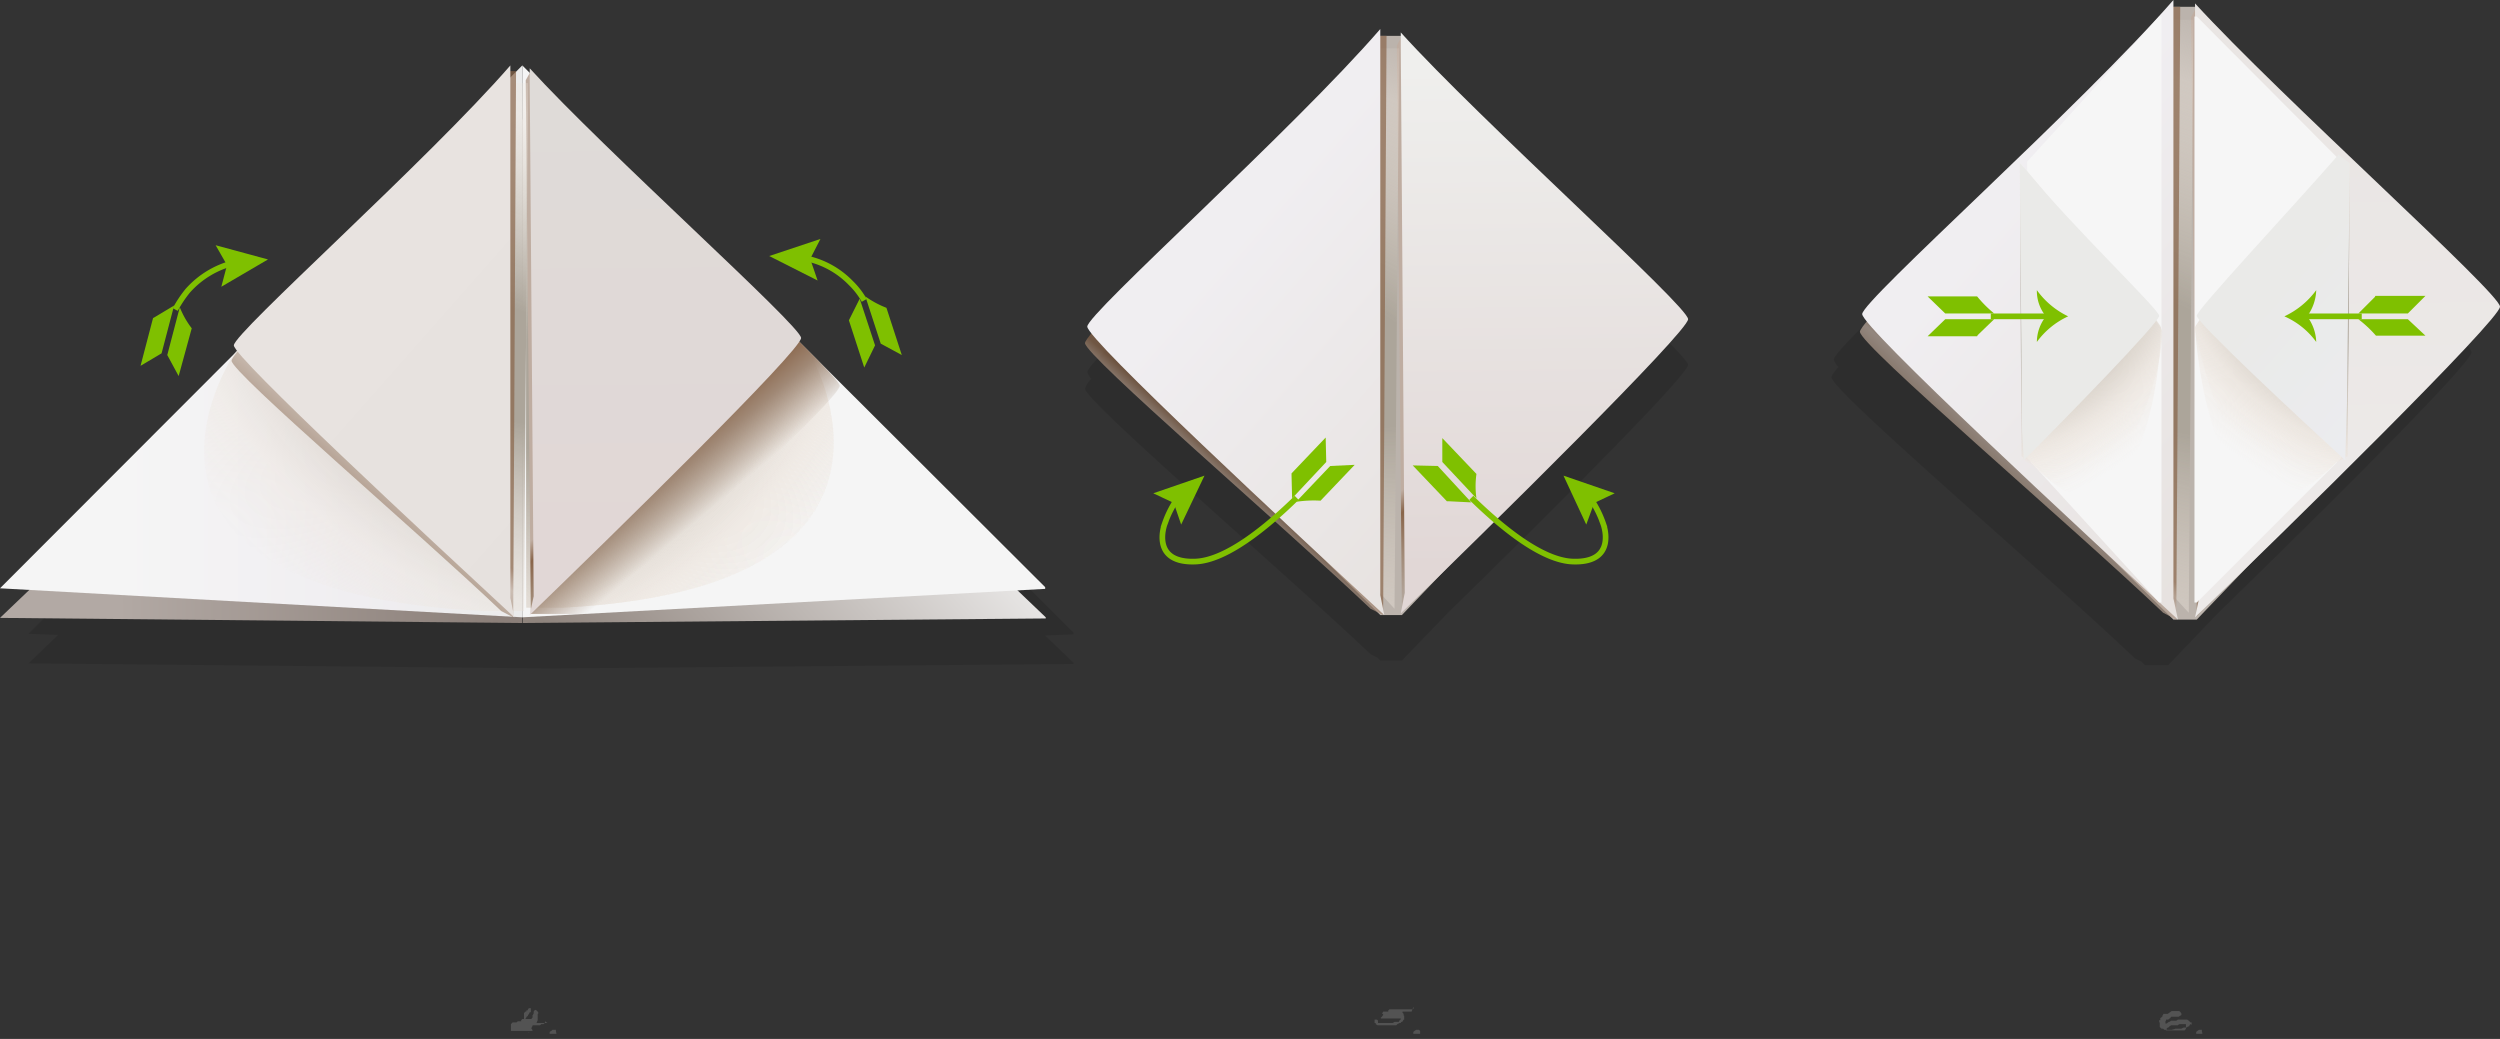 <svg xmlns="http://www.w3.org/2000/svg" xmlns:xlink="http://www.w3.org/1999/xlink" viewBox="0 0 439.4 182.6"><rect x="0" y="0" width="439.4" height="182.6" fill="#333333" stroke="none"/><defs><style>.cls-1{opacity:0.16;}.cls-2{fill:#fff;}.cls-3{opacity:0.11;}.cls-4{fill:url(#linear-gradient);}.cls-5{fill:url(#linear-gradient-2);}.cls-6{fill:url(#linear-gradient-3);}.cls-7{fill:url(#linear-gradient-4);}.cls-8{fill:url(#radial-gradient);}.cls-9{fill:url(#linear-gradient-5);}.cls-10{fill:url(#linear-gradient-6);}.cls-11{fill:url(#radial-gradient-3);}.cls-12{opacity:0.7;}.cls-13{fill:url(#linear-gradient-7);}.cls-14{fill:url(#linear-gradient-8);}.cls-15{fill:#bbb3ac;}.cls-16{fill:url(#linear-gradient-9);}.cls-17{fill:url(#linear-gradient-10);}.cls-18{fill:url(#radial-gradient-5);}.cls-19{fill:url(#linear-gradient-11);}.cls-20{fill:url(#linear-gradient-12);}.cls-21{fill:url(#linear-gradient-13);}.cls-22{fill:url(#linear-gradient-14);}.cls-23{fill:url(#radial-gradient-7);}.cls-24{fill:url(#linear-gradient-15);}.cls-25{fill:url(#linear-gradient-16);}.cls-26{fill:#f6f6f6;}.cls-27{fill:url(#radial-gradient-9);}.cls-28{fill:url(#radial-gradient-10);}.cls-29{fill:url(#linear-gradient-17);}.cls-30{fill:url(#radial-gradient-11);}.cls-31{fill:url(#radial-gradient-12);}.cls-32{fill:url(#linear-gradient-18);}.cls-33{fill:none;stroke:#7fc000;stroke-miterlimit:10;}.cls-34{fill:#7fc000;}</style><linearGradient id="linear-gradient" x1="-147.16" y1="-585.8" x2="-146.11" y2="-585.8" gradientTransform="matrix(58.5, -51, -50.87, -58.35, -21101.07, -41580.62)" gradientUnits="userSpaceOnUse"><stop offset="0.02" stop-color="#8f847d"/><stop offset="1" stop-color="#f7f7f7"/></linearGradient><linearGradient id="linear-gradient-2" x1="-142.62" y1="-566.84" x2="-141.58" y2="-566.84" gradientTransform="matrix(-64, 0.5, 0.5, 63.84, -8757.32, 36321.95)" gradientUnits="userSpaceOnUse"><stop offset="0" stop-color="#8b7f79"/><stop offset="1" stop-color="#b2a9a4"/></linearGradient><linearGradient id="linear-gradient-3" x1="-149.06" y1="-588.06" x2="-148.01" y2="-588.06" gradientTransform="matrix(44, -40, -39.9, -43.89, -16812, -31671.69)" gradientUnits="userSpaceOnUse"><stop offset="0" stop-color="#f5f5f5"/><stop offset="1" stop-color="#f5f5f5"/></linearGradient><linearGradient id="linear-gradient-4" x1="-142.62" y1="-567.76" x2="-141.58" y2="-567.76" gradientTransform="matrix(-70, 0, 0, 69.82, -9891.72, 39701.59)" gradientUnits="userSpaceOnUse"><stop offset="0" stop-color="#ebebeb"/><stop offset="0.4" stop-color="#f0eef1"/><stop offset="0.97" stop-color="#f5f5f5"/></linearGradient><radialGradient id="radial-gradient" cx="-134.78" cy="-580.55" r="0.52" gradientTransform="matrix(59.34, 81.35, 121.19, -88.5, 78450.8, -40346.54)" gradientUnits="userSpaceOnUse"><stop offset="0.17" stop-color="#aca59a"/><stop offset="0.77" stop-color="#ede5dd" stop-opacity="0.42"/><stop offset="1" stop-color="#ede5dd" stop-opacity="0"/></radialGradient><linearGradient id="linear-gradient-5" x1="-132.63" y1="-591.37" x2="-131.59" y2="-591.37" gradientTransform="matrix(44.03, 51.35, 24.06, -20.36, 20146.44, -5192.09)" gradientUnits="userSpaceOnUse"><stop offset="0.76" stop-color="#bfada1"/><stop offset="0.8" stop-color="#89654a"/><stop offset="0.87" stop-color="#a08875"/><stop offset="0.99" stop-color="#a08875" stop-opacity="0"/></linearGradient><linearGradient id="linear-gradient-6" x1="-132.7" y1="-576.16" x2="-131.66" y2="-576.16" gradientTransform="matrix(0, 82.5, 38.38, -0.25, 22228.75, 10816.67)" gradientUnits="userSpaceOnUse"><stop offset="0.04" stop-color="#dfdbd8"/><stop offset="1" stop-color="#e1d7d6"/></linearGradient><radialGradient id="radial-gradient-3" cx="-135.59" cy="-581.3" r="0.52" gradientTransform="matrix(-63.28, 81.43, -129.25, -88.57, -83623.95, -40381.18)" xlink:href="#radial-gradient"/><linearGradient id="linear-gradient-7" x1="-134.43" y1="-595.22" x2="-133.39" y2="-595.22" gradientTransform="matrix(-47.63, 50.41, -24.01, -21.69, -20581.67, -6098.15)" gradientUnits="userSpaceOnUse"><stop offset="0.87" stop-color="#89654a"/><stop offset="0.91" stop-color="#bfada1"/><stop offset="0.97" stop-color="#a08875"/></linearGradient><linearGradient id="linear-gradient-8" x1="-133.63" y1="-561.16" x2="-132.59" y2="-561.16" gradientTransform="matrix(52.83, 42.04, -20.56, 23.44, -4412.49, 18809.28)" gradientUnits="userSpaceOnUse"><stop offset="0.06" stop-color="#e8e3e0"/><stop offset="1" stop-color="#e6e1de"/></linearGradient><linearGradient id="linear-gradient-9" x1="-136.02" y1="-588.43" x2="-135.28" y2="-588.43" gradientTransform="matrix(66.04, 77.3, 36.1, -30.64, 30450.97, -7486.97)" xlink:href="#linear-gradient-5"/><linearGradient id="linear-gradient-10" x1="-135.47" y1="-578.51" x2="-134.73" y2="-578.51" gradientTransform="matrix(0, 124.19, 57.57, -0.38, 33574.43, 16612.33)" gradientUnits="userSpaceOnUse"><stop offset="0.04" stop-color="#efefed"/><stop offset="1" stop-color="#e1d7d6"/></linearGradient><radialGradient id="radial-gradient-5" cx="-137.09" cy="-579.93" r="0.37" gradientTransform="matrix(-94.92, 122.58, -193.87, -133.34, -125205.21, -60459.91)" xlink:href="#radial-gradient"/><linearGradient id="linear-gradient-11" x1="-136.09" y1="-588.26" x2="-135.35" y2="-588.26" gradientTransform="matrix(-71.44, 75.88, -36.01, -32.66, -30641.2, -8850.95)" xlink:href="#linear-gradient-7"/><linearGradient id="linear-gradient-12" x1="-136.76" y1="-565.57" x2="-136.02" y2="-565.57" gradientTransform="matrix(79.25, 63.29, -30.84, 35.28, -6387.38, 28644.16)" gradientUnits="userSpaceOnUse"><stop offset="0.06" stop-color="#f0eef1"/><stop offset="1" stop-color="#e6e1de"/></linearGradient><linearGradient id="linear-gradient-13" x1="-136.81" y1="-589.04" x2="-136.07" y2="-589.04" gradientTransform="matrix(70.17, 81.71, 38.35, -32.4, 32557.37, -7875.4)" xlink:href="#linear-gradient-5"/><linearGradient id="linear-gradient-14" x1="-135.81" y1="-579.8" x2="-135.08" y2="-579.8" gradientTransform="matrix(0, 131.29, 61.16, -0.4, 35876.03, 17600.83)" gradientUnits="userSpaceOnUse"><stop offset="0.07" stop-color="#e9e5e3"/><stop offset="1" stop-color="#edeae9"/></linearGradient><radialGradient id="radial-gradient-7" cx="-137.04" cy="-579.57" r="0.37" gradientTransform="matrix(-100.86, 129.58, -205.99, -140.96, -132827.33, -63875.31)" xlink:href="#radial-gradient"/><linearGradient id="linear-gradient-15" x1="-135.91" y1="-586.55" x2="-135.18" y2="-586.55" gradientTransform="matrix(-75.91, 80.22, -38.26, -34.52, -32353.06, -9317.36)" xlink:href="#linear-gradient-7"/><linearGradient id="linear-gradient-16" x1="-137.58" y1="-565.29" x2="-136.85" y2="-565.29" gradientTransform="matrix(84.2, 66.9, -32.76, 37.3, -6583.39, 30320.34)" xlink:href="#linear-gradient-12"/><radialGradient id="radial-gradient-9" cx="-132.76" cy="-581.03" r="0.38" gradientTransform="matrix(-47.73, 64.1, -97.48, -69.72, -62564.69, -31944.45)" xlink:href="#radial-gradient"/><radialGradient id="radial-gradient-10" cx="-132.78" cy="-581.03" r="0.36" gradientTransform="matrix(-47.73, 64.1, -97.48, -69.72, -62564.69, -31944.45)" xlink:href="#radial-gradient"/><linearGradient id="linear-gradient-17" x1="-133.73" y1="-551.73" x2="-132.99" y2="-551.73" gradientTransform="matrix(41.76, 33, -16.25, 18.4, -2983.24, 14605.93)" gradientUnits="userSpaceOnUse"><stop offset="0.21" stop-color="#eaeae8"/><stop offset="1" stop-color="#ebecf0"/></linearGradient><radialGradient id="radial-gradient-11" cx="-174.25" cy="-619.17" r="0.38" gradientTransform="matrix(43.65, 64.1, 89.16, -69.72, 63170.25, -31944.45)" xlink:href="#radial-gradient"/><radialGradient id="radial-gradient-12" cx="-174.26" cy="-619.17" r="0.36" gradientTransform="matrix(43.65, 64.1, 89.16, -69.72, 63170.25, -31944.45)" xlink:href="#radial-gradient"/><linearGradient id="linear-gradient-18" x1="2280.76" y1="-667.69" x2="2392.46" y2="-666.34" gradientTransform="matrix(-38.19, 33, 14.86, 18.4, 8672.91, 14605.93)" gradientUnits="userSpaceOnUse"><stop offset="0.09" stop-color="#eaeae8"/><stop offset="0.85" stop-color="#fff"/></linearGradient></defs><title>bootstrap-2</title><g id="Layer_2" data-name="Layer 2"><g id="Layer_1-2" data-name="Layer 1"><g class="cls-1"><path class="cls-2" d="M248.5,177.1q0,.2-.3.3h-4l-.2.2v.2h2.5v.2l.2.2v.3h.1v.7h-.1c-.1.2-.2.4-.3.4h-.1c-.1.1-.1.1-.1.2h-.2l-.4.2-.2.2h-3.3l-.3-.2v-.2h-.2v-.4h0v-.2h.3c.2,0,.3.1.3.4v.2h2.6l.3-.2h.7c.1,0,.1,0,.1-.1l.2-.3h.1v-.2h-3.8v-.2h0V179h.3v-.2h.1l.3-.4h0v-.2h-.2l.2-.4h5C248.4,176.9,248.5,177,248.5,177.1Z"/><path class="cls-2" d="M249.6,181.7h-1.2v-.2c0-.2.1-.2.2-.3l.3-.2h.5l.2.2h0Z"/></g><g class="cls-1"><path class="cls-2" d="M95.8,179.5a.5.5,0,0,1-.3.5h-.4c0,.1-.1.1-.2.2H93.6v.2h-.1v.2h-.1v.2h0a.5.5,0,0,1,.2.4h-.6v-.2H93V182h0v-.2h0v-.3h-.1a.1.1,0,0,1,.1-.1h0v-.2H89.8V180l.3-.3h.7l.2-.2h.6v-.2h0l.2-.2h.3V178h.1c0-.1.1-.1.1-.2h.2v-.2h.2c.1-.2.2-.4.3-.4h.3v.5h0v.2h-.2a.9.9,0,0,1-.3.5c0,.2-.1.2-.2.3h-.1v.2l-.2.2h1.1V179h.1c0-.1.1-.1.1-.2h0v-.4h.1v-.2h.1v-.4c.1-.2.2-.3.4-.3l.4.4v.3h-.1v.3h0v.2h0v.2h0v.4l-.2.5h1.9Z"/><path class="cls-2" d="M97.8,181.7H96.6v-.2c0-.2.1-.2.3-.3l.2-.2h.6v.2h0Z"/></g><g class="cls-1"><path class="cls-2" d="M384.9,180h0v.2h-.1c0,.1,0,.2-.1.2h-.1l-.3.2h-.5l-.4.2h-1l-.7.2h-1.3l-.2-.2h-.3l-.3-.3v-.6h0v-.2h-.1v-.4h.2v-.4h.1l.3-.3v-.2h.1v-.2h.8l.7-.5H383c.3.2.4.4.4.5v.2l-.5.3h-1.3l-.2.3h-.1l-.2.2h-.4v.2c-.1,0-.1.1-.1.2v.6h0v-.3h.2l.4-.3h.1l.3-.2h.9l.3-.2h1.6l.3.2.3.3h.2v.4Zm-.7,0h-1.1c-.2.1-.3.1-.3.2h-1.2l-.3.2-.2.2H381l-.2.2h0v.2h-.1a.1.1,0,0,1-.1.1H384c0-.1.1-.1.1-.2h.1Z"/><path class="cls-2" d="M387.1,181.7H386v-.2c0-.2.1-.2.2-.3l.3-.2h.5v.2h0Z"/></g><g class="cls-3"><path d="M145.5,68a1.1,1.1,0,0,0,.3-.6c0-2.1-34.4-32.8-47.7-47.4v.8l-1.3-1.3v3.1h0V19.5l-1.1,1h-1v-1c-14.4,16.6-48.6,47-48.6,49.2a2.8,2.8,0,0,0,.5.9.3.3,0,0,1-.1.2L5,111.4l5.2.2-5.2,5,91.8.9v0l91.9-.8v-.2l-5-4.8,5-.2v-.3L150.1,72.7Z"/><path d="M246.2,13.7v.6h-3.6V13.1c-15.3,17.7-51.5,50-51.5,52.3a4.1,4.1,0,0,0,.7,1.2,4,4,0,0,0-1.1,1.7c0,2.2,34.6,31.9,50.2,46.7l1.2.6.5.5h3.8l8.2-8.5c17-16.6,42.1-41.6,42.1-43.5S260.2,29.2,246.2,13.7Z"/><path d="M434.4,61.9c0-2.4-38.6-36.9-53.6-53.3v.6H377V8c-16.2,18.6-54.7,52.8-54.7,55.2a3.3,3.3,0,0,0,.8,1.3q-1.2,1.4-1.2,1.8c0,2.4,36.8,33.7,53.3,49.4l1.2.6.6.6h4.1l8.6-9C407.8,90.3,434.4,63.9,434.4,61.9Z"/></g><g id="Group_6" data-name="Group 6"><g id="Intersect"><path id="path13_fill" data-name="path13 fill" class="cls-4" d="M91.9,20.8v88.7l91.9-.8v-.2Z"/></g><g id="Intersect-2" data-name="Intersect"><path id="path14_fill" data-name="path14 fill" class="cls-5" d="M0,108.6l91.8.9L92,21h-.2Z"/></g><g id="Intersect-3" data-name="Intersect"><path id="path15_fill" data-name="path15 fill" class="cls-6" d="M91.8,11.5v97l91.9-5v-.3Z"/></g><g id="Intersect-4" data-name="Intersect"><path id="path16_fill" data-name="path16 fill" class="cls-7" d="M0,103.4l91.8,5.1v-97Z"/></g><g id="Vector_2.2" data-name="Vector 2.2"><path id="path38_fill" data-name="path38 fill" class="cls-8" d="M141.8,61.5c-2.6-2.6-33.6-32-47.9-48.5l-1.4,1.1v92.7h6.6C165.3,103.3,143.4,63.1,141.8,61.5Z"/><path id="path38_fill-2" data-name="path38 fill" class="cls-8" d="M141.8,61.5c-2.6-2.6-33.6-32-47.9-48.5l-1.4,1.1v92.7h6.6C165.3,103.3,143.4,63.1,141.8,61.5Z"/></g><g id="Vector_2" data-name="Vector 2"><path id="path39_fill" data-name="path39 fill" class="cls-9" d="M147.6,67.8c0-2.1-40.5-38.7-54.3-55.3l-.9,1.6.9,93.8h10.5C119.9,95.9,147.6,69.9,147.6,67.8Z"/></g><g id="Vector_2.1" data-name="Vector 2.1"><path id="path40_fill" data-name="path40 fill" class="cls-10" d="M140.8,59.4c0-2.1-34.4-32.8-47.7-47.4v2.1l.7,90.7-.7,3.3C107.5,94.2,140.8,61.6,140.8,59.4Z"/></g><g id="Vector_2.3" data-name="Vector 2.3"><path id="path41_fill" data-name="path41 fill" class="cls-11" d="M41.7,61.5C43.3,60,72.3,31,87.6,14.6h5.2l-.7,92.8H85C14.4,103.9,40.2,63,41.7,61.5Z"/><path id="path41_fill-2" data-name="path41 fill" class="cls-11" d="M41.7,61.5C43.3,60,72.3,31,87.6,14.6h5.2l-.7,92.8H85C14.4,103.9,40.2,63,41.7,61.5Z"/></g><g id="Vector_2.4" data-name="Vector 2.4" class="cls-12"><path id="path42_fill" data-name="path42 fill" class="cls-13" d="M40.7,63.4c0-2.2,34.4-34.3,48.5-50.9h1.5l-.5,96-2.1-1.1C73.4,93.4,40.7,65.5,40.7,63.4Z"/></g><g id="Vector_2.5" data-name="Vector 2.5"><path id="path43_fill" data-name="path43 fill" class="cls-14" d="M41.1,60.7c0-2.2,34.2-32.6,48.6-49.2v93.6l.7,3.4C75.3,94.5,41.1,62.8,41.1,60.7Z"/></g></g><g id="Group_5" data-name="Group 5"><g id="Vector_3" data-name="Vector 3"><path id="path44_fill" data-name="path44 fill" class="cls-15" d="M242.6,6.3h3.8l49.2,50.3-49.2,51.5h-3.8L191.8,57.8Z"/></g><g id="Group_4" data-name="Group 4"><g id="Vector_2.7" data-name="Vector 2.7"><path id="path45_fill" data-name="path45 fill" class="cls-16" d="M295.6,56.1c0-2.3-34.6-32.3-49.2-49.8L245.5,8l.9,99.6,10-10.5C271.8,81,295.6,58.3,295.6,56.1Z"/></g><g id="Vector_2.8" data-name="Vector 2.8"><path id="path46_fill" data-name="path46 fill" class="cls-17" d="M296.7,56.1c0-2.3-36.5-34.9-50.5-50.4V7.9l.7,96.3-.7,3.6C261.5,93,296.7,58.3,296.7,56.1Z"/></g><g id="Vector_2.9" data-name="Vector 2.9"><path id="path47_fill" data-name="path47 fill" class="cls-18" d="M191.8,58.3s32.4-32.4,48.6-49.8h5.5l-.8,98.5L236,97.1A328.7,328.7,0,0,0,191.8,58.3Z"/><path id="path47_fill-2" data-name="path47 fill" class="cls-18" d="M191.8,58.3s32.4-32.4,48.6-49.8h5.5l-.8,98.5L236,97.1A328.7,328.7,0,0,0,191.8,58.3Z"/></g><g id="Vector_2.10" data-name="Vector 2.10" class="cls-12"><path id="path48_fill" data-name="path48 fill" class="cls-19" d="M190.7,60.3c0-2.3,36.5-36.4,51.4-54h1.6l-.6,101.8-2.2-1.1C225.3,92.2,190.7,62.5,190.7,60.3Z"/></g><g id="Vector_2.11" data-name="Vector 2.11"><path id="path49_fill" data-name="path49 fill" class="cls-20" d="M191.1,57.4c0-2.3,36.2-34.6,51.5-52.3v99.5l.7,3.5C227.3,93.3,191.1,59.7,191.1,57.4Z"/></g></g></g><g id="Group_5.1" data-name="Group 5.1"><g id="Vector_3-2" data-name="Vector 3"><path id="path50_fill" data-name="path50 fill" class="cls-15" d="M382,1.2h4.1l52.2,53.2-52.2,54.5H382L328.1,55.6Z"/></g><g id="Group_4-2" data-name="Group 4"><g id="Vector_2.7-2" data-name="Vector 2.7"><path id="path51_fill" data-name="path51 fill" class="cls-21" d="M438.3,53.9c0-2.4-36.7-34.2-52.2-52.7l-1,1.8,1,105.3,10.5-11.1C413.1,80.2,438.3,56.2,438.3,53.9Z"/></g><g id="Vector_2.8-2" data-name="Vector 2.8"><path id="path52_fill" data-name="path52 fill" class="cls-22" d="M439.4,53.9c0-2.4-38.6-36.9-53.6-53.3V2.9l.8,101.9-.8,3.7C402.1,92.9,439.4,56.2,439.4,53.9Z"/></g><g id="Vector_2.9-2" data-name="Vector 2.9"><path id="path53_fill" data-name="path53 fill" class="cls-23" d="M328.1,56.2S362.5,22,379.7,3.5h5.8l-.8,104.2L375,97.2A353.9,353.9,0,0,0,328.1,56.2Z"/><path id="path53_fill-2" data-name="path53 fill" class="cls-23" d="M328.1,56.2S362.5,22,379.7,3.5h5.8l-.8,104.2L375,97.2A353.9,353.9,0,0,0,328.1,56.2Z"/></g><g id="Vector_2.10-2" data-name="Vector 2.10" class="cls-12"><path id="path54_fill" data-name="path54 fill" class="cls-24" d="M326.9,58.3c0-2.4,38.7-38.5,54.6-57.1h1.7l-.7,107.7-2.3-1.2C363.7,92,326.9,60.7,326.9,58.3Z"/></g><g id="Vector_2.11-2" data-name="Vector 2.11"><path id="path55_fill" data-name="path55 fill" class="cls-25" d="M327.3,55.2c0-2.4,38.5-36.6,54.7-55.2V105.2l.8,3.7C365.8,93.2,327.3,57.6,327.3,55.2Z"/></g></g></g><g id="Group_2.2" data-name="Group 2.2"><g id="Subtract"><path id="path29_fill" data-name="path29 fill" class="cls-26" d="M385.7,105.9h.4l25.4-25.4V28.4L386.1,2.9h-.4Z"/></g><g id="Vector_2.4-2" data-name="Vector 2.4"><path id="path36_fill" data-name="path36 fill" class="cls-27" d="M385.8,57.6c0-1.2,16.3-19.8,24.4-28.9H413l-.4,51.5-2,1.1C388.9,103.3,385.8,58.7,385.8,57.6Z"/><path id="path36_fill-2" data-name="path36 fill" class="cls-28" d="M385.8,57.6c0-1.2,16.3-19.8,24.4-28.9H413l-.4,51.5-2,1.1C393.6,98.7,385.8,58.7,385.8,57.6Z"/></g><g id="Vector_2.3-2" data-name="Vector 2.3"><path id="path32_fill" data-name="path32 fill" class="cls-29" d="M386.1,55.5c0-1.1,16.9-19.1,24.9-28.3l2,1.5L412.5,71l-.3,9.9C403.8,73.2,386.1,56.7,386.1,55.5Z"/></g></g><g id="Group_2.2-2" data-name="Group 2.2"><g id="Subtract-2" data-name="Subtract"><path id="path29_fill-2" data-name="path29 fill" class="cls-26" d="M379.9,105.9h-.4L356.3,80.5V28.4L379.5,2.9h.4Z"/></g><g id="Vector_2.4-3" data-name="Vector 2.4"><path id="path36_fill-3" data-name="path36 fill" class="cls-30" d="M379.8,57.6c.1-1.2-14.6-16.5-22-25.7L355,28.7l.3,51.5,1.8,1.1C373.7,100,379.7,70.9,379.8,57.6Z"/><path id="path36_fill-4" data-name="path36 fill" class="cls-31" d="M380,58.1c0-1.2-15.2-17.3-22.7-26.4l-2.2-2.5.4,51.5,1.8,1.1C370.2,95.9,380.3,67.6,380,58.1Z"/></g><g id="Vector_2.3-3" data-name="Vector 2.3"><path id="path32_fill-2" data-name="path32 fill" class="cls-32" d="M379.5,55.5c0-1.1-15.7-16.1-23.1-25.3L355,28.7l.4,47.1.3,5.1C363.4,73.2,379.5,56.7,379.5,55.5Z"/></g></g><path class="cls-33" d="M141.1,45.3a15.3,15.3,0,0,1,8.4,4.4,13.6,13.6,0,0,1,2.4,3.1"/><polygon class="cls-34" points="143.7 49.3 142.4 45.5 144.2 42 135.2 45 143.7 49.3"/><polygon class="cls-34" points="149.2 56.3 149.3 56.1 151.1 52.5 153.8 60.7 151.9 64.6 149.2 56.3"/><path class="cls-34" d="M158.5,62.4l-3.7-2-2.7-8.3a16.5,16.5,0,0,0,3.7,2Z"/><path class="cls-33" d="M41.1,46.2A16,16,0,0,0,33,51.1a21,21,0,0,0-2.2,3.3"/><polygon class="cls-34" points="37.9 43.1 39.9 46.6 38.9 50.4 47.1 45.6 37.9 43.1"/><polygon class="cls-34" points="26.9 55.9 27.1 55.8 30.6 53.7 28.4 62.1 24.7 64.3 26.9 55.9"/><path class="cls-34" d="M31.4,66.1l-2-3.7L31.6,54a15.3,15.3,0,0,0,2.1,3.7Z"/><path class="cls-33" d="M227.9,87.5c-5.3,5.2-12.4,11-17.8,11.2-8,.3-5.4-6.6-5.4-6.6a18.3,18.3,0,0,1,2.4-4.7"/><polygon class="cls-34" points="227 83.2 227 83.5 227.1 87.6 233.1 81.2 233 76.9 227 83.2"/><path class="cls-34" d="M238.1,81.7l-4.3.2-6,6.3a20.7,20.7,0,0,1,4.3-.2Z"/><polygon class="cls-34" points="207.6 92.2 206.3 88.4 202.7 86.7 211.7 83.6 207.6 92.2"/><path class="cls-33" d="M258.6,87.5c5.3,5.2,12.4,11,17.8,11.2,8,.3,5.4-6.6,5.4-6.6a18.3,18.3,0,0,0-2.4-4.7"/><polygon class="cls-34" points="254.3 88.1 254.6 88.1 258.6 88.3 252.7 81.9 248.3 81.8 254.3 88.1"/><path class="cls-34" d="M253.5,77v4.2l6,6.4a15.5,15.5,0,0,1,0-4.3Z"/><polygon class="cls-34" points="283.8 86.7 280.2 88.4 278.8 92.2 274.8 83.6 283.8 86.7"/><line class="cls-33" x1="349.9" y1="55.6" x2="360" y2="55.6"/><polygon class="cls-34" points="347.5 59.1 347.6 58.9 350.5 56.1 341.9 56.1 338.8 59.1 347.5 59.1"/><path class="cls-34" d="M338.8,52.1l3.1,3h8.6a21.3,21.3,0,0,1-3-3Z"/><path class="cls-34" d="M359.6,55.6A7,7,0,0,1,358,51a14.5,14.5,0,0,0,5.5,4.6,14.1,14.1,0,0,0-5.5,4.5A7.3,7.3,0,0,1,359.6,55.6Z"/><line class="cls-33" x1="415.1" y1="55.6" x2="405.1" y2="55.6"/><polygon class="cls-34" points="417.5 52 417.4 52.2 414.5 55.1 423.2 55.1 426.3 52 417.5 52"/><path class="cls-34" d="M426.3,59l-3.1-2.9h-8.7a20.9,20.9,0,0,1,3.1,2.9Z"/><path class="cls-34" d="M405.5,55.6a7.9,7.9,0,0,1,1.6,4.5,13.7,13.7,0,0,0-5.6-4.5,14.6,14.6,0,0,0,5.6-4.6A8.2,8.2,0,0,1,405.5,55.6Z"/></g></g></svg>